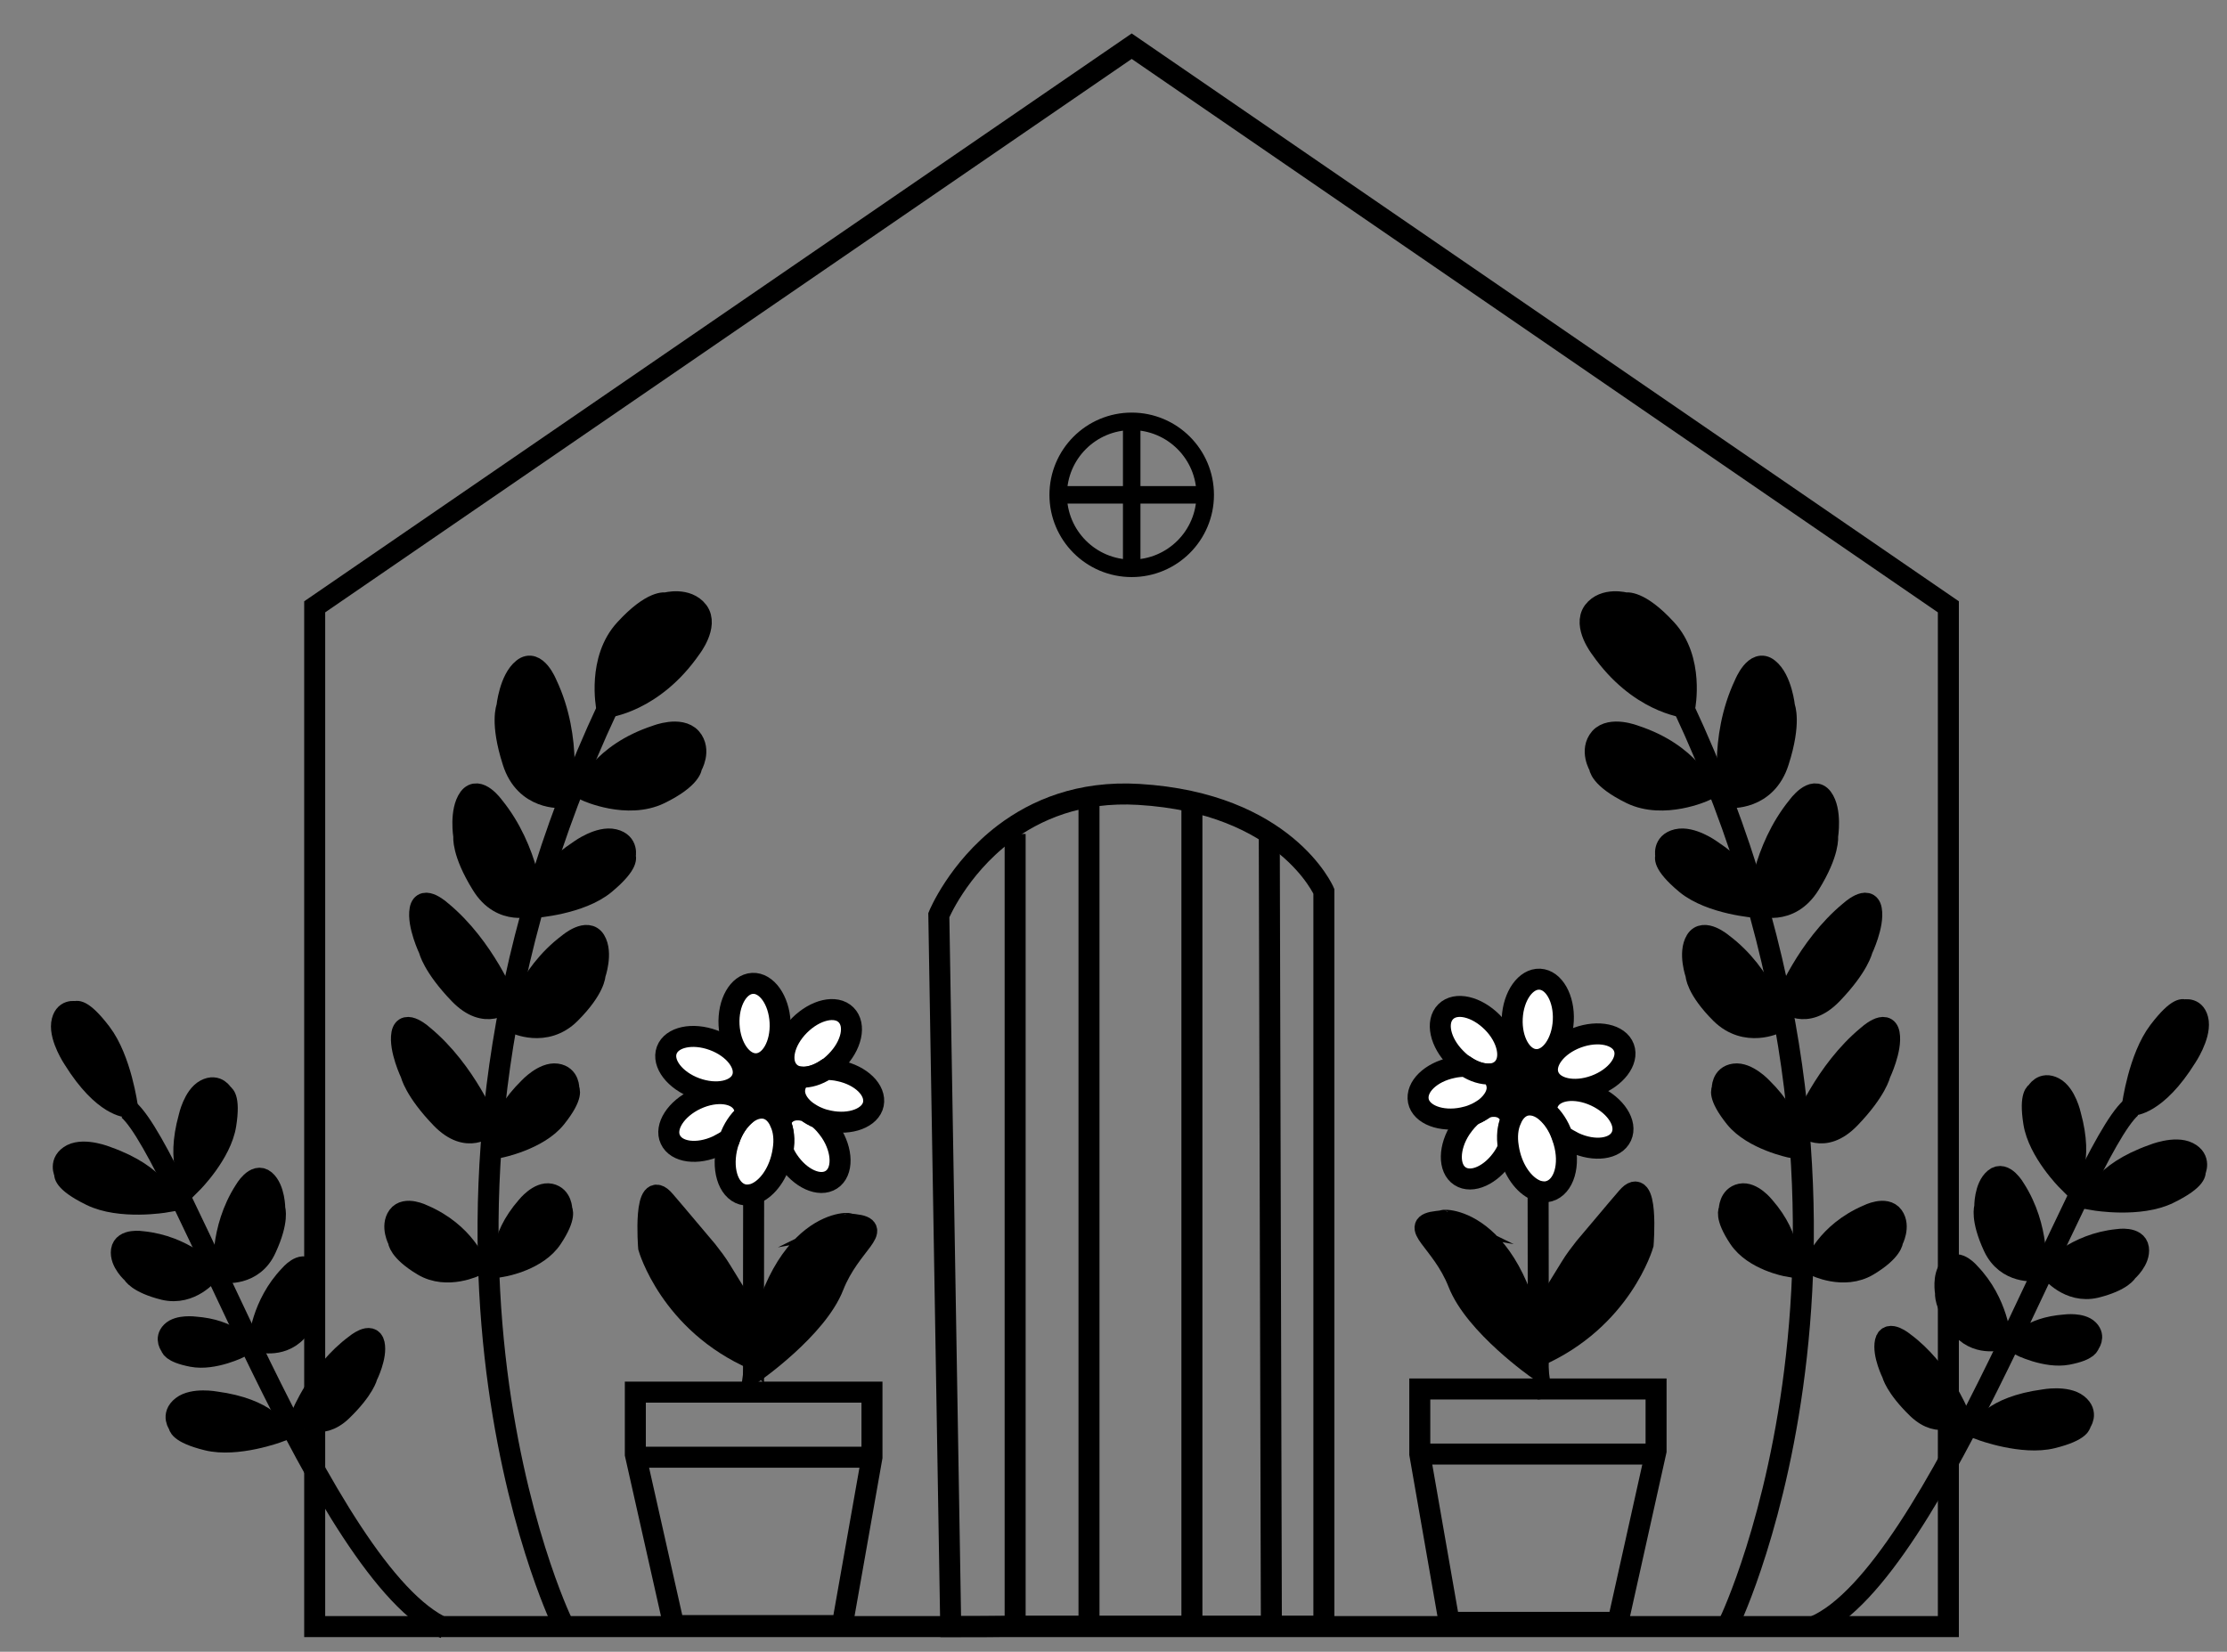 <?xml version="1.0" encoding="utf-8"?>
<!-- Generator: Adobe Illustrator 27.0.0, SVG Export Plug-In . SVG Version: 6.00 Build 0)  -->
<svg version="1.1" id="Слой_2_00000033358130327391345720000007657401451460126861_"
	 xmlns="http://www.w3.org/2000/svg" xmlns:xlink="http://www.w3.org/1999/xlink" x="0px" y="0px" viewBox="0 0 636.2 472"
	 style="enable-background:new 0 0 636.2 472;" xml:space="preserve">
<rect x="0" y="0" width="636.2" height="472" fill="#808080" stroke="none"/>
<style type="text/css">
	.st0{fill:none;stroke:#000000;stroke-width:6;stroke-miterlimit:10;}
	.st1{stroke:#000000;stroke-width:6;stroke-miterlimit:10;}
	.st2{fill:#FFFFFF;stroke:#000000;stroke-width:6;stroke-miterlimit:10;}
	.st3{fill:#FFFFFF;stroke:#000000;stroke-width:6;stroke-miterlimit:10;}
	.st4{fill:none;stroke:#000000;stroke-width:5;stroke-miterlimit:10;}
	.st5{fill:none;}
</style>
<polygon class="st0" points="556.6,173.4 556.6,464.8 89.9,464.8 89.9,173.4 323.3,13.2 "/>
<g>
	<path class="st0" d="M271.6,464.8l-3.4-203.3c0,0,5.4-13.2,18.7-23.3c9-6.8,21.5-12.2,38.4-11.2c42,2.5,52.9,27.7,52.9,27.7v210
		c-29.4,0-58.8,0-88.2,0C283.9,464.8,277.8,464.8,271.6,464.8z"/>
	<line class="st0" x1="311.1" y1="227.8" x2="311.1" y2="464.8"/>
	<line class="st0" x1="290" y1="464.8" x2="290" y2="238.3"/>
	<line class="st0" x1="340.5" y1="464.8" x2="340.5" y2="228.4"/>
	<line class="st0" x1="363.2" y1="464.8" x2="362.6" y2="238.3"/>
</g>
<g>
	<path class="st0" d="M494.2,463.2c0,0,55.1-115-13.3-261.1"/>
	<path class="st1" d="M481.3,202.1c0,0-13.3-1.4-24-16.8c0,0-5.1-6.5-2.1-10.6c3.1-4.1,9.2-2.4,9.2-2.4s3.8-1,11.6,7.5
		C484,188.4,481.3,202.1,481.3,202.1z"/>
	<path class="st1" d="M494.1,227.9c0,0-3.2-16.6,4.3-32.4c0,0,3-7.5,6.8-4.4c3.8,3,4.6,10.9,4.6,10.9s1.9,4.4-1.7,15.6
		C504.6,228.8,494.1,227.9,494.1,227.9z"/>
	<path class="st1" d="M486.9,226c0,0-4-10.6-19.9-15.8c0,0-6.8-2.7-9.9,0.7c-3,3.5-0.2,8.1-0.2,8.1s-0.1,3.3,9.1,7.8
		C475.3,231.3,486.9,226,486.9,226z"/>
	<path class="st1" d="M502.3,258.7c0,0,1.1-15.8,11.3-28.3c0,0,4.3-6,7-2.4s1.5,11,1.5,11s0.6,4.5-5.1,13.7
		C511.2,262.1,502.3,258.7,502.3,258.7z"/>
	<path class="st1" d="M501.8,259.3c0,0,0.2-7.7-13-16.4c0,0-5.5-4-9.7-3s-3.2,4.8-3.2,4.8s-1.4,1.9,5.8,7.9
		C488.8,258.4,501.8,259.3,501.8,259.3z"/>
	<path class="st1" d="M510,286.3c0,0,6.2-15.7,18.4-25.8c0,0,5.4-5,6.2-0.6s-2.6,11.5-2.6,11.5s-1,4.7-8.6,12.6S510,286.3,510,286.3
		z"/>
	<path class="st1" d="M507.5,292.3c0,0-3.3-13.6-15.5-22.7c0,0-5.3-4.5-7.5-0.9s0,9.8,0,9.8s0,4,7.1,11.1
		C498.8,296.7,507.5,292.3,507.5,292.3z"/>
	<path class="st1" d="M515.1,321.8c0,0,6.2-15.7,18.4-25.8c0,0,5.4-5,6.2-0.6s-2.6,11.5-2.6,11.5s-1,4.7-8.6,12.6
		S515.1,321.8,515.1,321.8z"/>
	<path class="st1" d="M511.8,327.9c0,0,1.4-7.4-8.5-17.1c0,0-4.1-4.4-7.8-3.9c-3.7,0.5-3.5,4.3-3.5,4.3s-1.5,1.7,3.7,8.2
		C500.8,325.7,511.8,327.9,511.8,327.9z"/>
	<path class="st1" d="M518.4,361.6c0,0,3.3-9.3,15.2-14.4c0,0,5.1-2.6,7.2,0.3c2.1,2.9-0.1,7-0.1,7s0,2.9-7,7.1
		S518.4,361.6,518.4,361.6z"/>
	<path class="st1" d="M510.6,361.8c0,0,1.6-7.6-6.6-17c0,0-3.4-4.3-6.7-3.6c-3.3,0.7-3.3,4.5-3.3,4.5s-1.4,1.8,2.8,8.1
		C501,360.1,510.6,361.8,510.6,361.8z"/>
</g>
<g>
	<polygon class="st0" points="240.6,464.5 249.1,416.4 249.1,397.8 181.5,397.8 181.5,415.6 192.5,464.5 	"/>
	<line class="st0" x1="249.1" y1="416.4" x2="181.5" y2="416.4"/>
	<path class="st0" d="M215.3,397.8c-0.1,0,0-57.8,0-57.8"/>
	<path class="st1" d="M215.3,392.2c0,0,18.1-12.6,22.8-24.7c4.8-12.2,14.9-16.6,5.9-17.6c-1.5-0.2-1.7-0.1-1.7-0.1
		C245.1,349.3,221.1,346.5,215.3,392.2z"/>
	<path class="st1" d="M215.3,378.1L206,363c-1.2-2-2.6-3.8-4-5.6c-3-3.5-8.3-9.9-12.1-14.3c-6.3-7.4-4.6,13.4-4.6,13.4
		s6.1,21.5,30.2,32"/>
	<ellipse class="st1" cx="218.1" cy="313.3" rx="16.1" ry="16.7"/>
	<path class="st2" d="M223.6,328.7c0.4,0.9,0.9,1.9,1.5,2.8c3.5,5.3,9,7.8,12.4,5.6c3.4-2.2,3.3-8.3-0.2-13.6c-1.1-1.6-2.3-3-3.6-4
		l0,0c-1.2-0.5-2.4-1.2-3.3-1.9l0,0c-2-0.7-3.9-0.6-5.4,0.3c-1,0.7-1.7,1.6-2.1,2.9C223.8,322.9,224.1,325.7,223.6,328.7z"/>
	<path class="st2" d="M212.1,341.3c1,0.3,2.1,0.2,3.2-0.1c3.3-1.1,6.5-4.9,7.9-10.1c0.2-0.8,0.4-1.6,0.5-2.4c0.5-3,0.2-5.8-0.8-7.9
		c-0.8-2-2.2-3.5-4-4c-2-0.5-4.2,0.2-6.1,1.9c-1.8,1.6-3.4,3.9-4.4,6.8c-0.2,0.5-0.3,1-0.5,1.5C206,333.7,207.9,340.1,212.1,341.3z"
		/>
	<path class="st2" d="M191.5,325.6c1.7,3.7,7.7,4.5,13.5,1.8c1.2-0.6,2.4-1.3,3.4-2c1-2.9,2.6-5.2,4.4-6.8c0.1-0.9,0-1.8-0.4-2.7
		c-1.7-3.7-7.7-4.5-13.5-1.8C193.1,316.8,189.8,322,191.5,325.6z"/>
	
		<ellipse transform="matrix(0.346 -0.938 0.938 0.346 -153.764 387.737)" class="st3" cx="201.4" cy="304.2" rx="7.3" ry="11.5"/>
	
		<ellipse transform="matrix(0.999 -5.090681e-02 5.090681e-02 0.999 -14.606 11.349)" class="st2" cx="215.5" cy="292.4" rx="7.3" ry="11.5"/>
	<path class="st2" d="M225.5,306.3c0.9,0.9,2.1,1.4,3.5,1.5c2.1,0.2,4.6-0.6,7-2.2c1-0.6,1.9-1.4,2.8-2.3c4.5-4.5,5.8-10.4,2.9-13.3
		c-2.9-2.9-8.8-1.5-13.3,3S222.6,303.4,225.5,306.3z"/>
	<path class="st2" d="M230.4,317.5L230.4,317.5c1,0.7,2.1,1.4,3.4,1.9l0,0c0.9,0.4,2,0.7,3,0.9c6.2,1.3,11.9-0.9,12.7-4.8
		c0.8-4-3.5-8.2-9.7-9.5c-1.3-0.3-2.6-0.4-3.8-0.4c-2.4,1.6-4.9,2.3-7,2.2c-1,0.8-1.7,1.8-1.9,3
		C226.6,313.1,227.9,315.6,230.4,317.5z"/>
</g>
<g>
	<path class="st0" d="M160.4,463.2c0,0-55.1-115,13.3-261.1"/>
	<path class="st1" d="M173.3,202.1c0,0,13.3-1.4,24-16.8c0,0,5.1-6.5,2.1-10.6c-3.1-4.1-9.2-2.4-9.2-2.4s-3.8-1-11.6,7.5
		C170.6,188.4,173.3,202.1,173.3,202.1z"/>
	<path class="st1" d="M160.5,227.9c0,0,3.2-16.6-4.3-32.4c0,0-3-7.5-6.8-4.4c-3.8,3-4.6,10.9-4.6,10.9s-1.9,4.4,1.7,15.6
		C150,228.8,160.5,227.9,160.5,227.9z"/>
	<path class="st1" d="M167.6,226c0,0,4-10.6,19.9-15.8c0,0,6.8-2.7,9.9,0.7c3,3.5,0.2,8.1,0.2,8.1s0.1,3.3-9.1,7.8
		C179.2,231.3,167.6,226,167.6,226z"/>
	<path class="st1" d="M152.3,258.7c0,0-1.1-15.8-11.3-28.3c0,0-4.3-6-7-2.4c-2.7,3.7-1.5,11-1.5,11s-0.6,4.5,5.1,13.7
		C143.3,262.1,152.3,258.7,152.3,258.7z"/>
	<path class="st1" d="M152.7,259.3c0,0-0.2-7.7,13-16.4c0,0,5.5-4,9.7-3s3.2,4.8,3.2,4.8s1.4,1.9-5.8,7.9
		C165.8,258.4,152.7,259.3,152.7,259.3z"/>
	<path class="st1" d="M144.6,286.3c0,0-6.2-15.7-18.4-25.8c0,0-5.4-5-6.2-0.6c-0.8,4.4,2.6,11.5,2.6,11.5s1,4.7,8.6,12.6
		C138.8,291.9,144.6,286.3,144.6,286.3z"/>
	<path class="st1" d="M147,292.3c0,0,3.3-13.6,15.5-22.7c0,0,5.3-4.5,7.5-0.9s0,9.8,0,9.8s0,4-7.1,11.1
		C155.8,296.7,147,292.3,147,292.3z"/>
	<path class="st1" d="M139.4,321.8c0,0-6.2-15.7-18.4-25.8c0,0-5.4-5-6.2-0.6c-0.8,4.4,2.6,11.5,2.6,11.5s1,4.7,8.6,12.6
		S139.4,321.8,139.4,321.8z"/>
	<path class="st1" d="M142.7,327.9c0,0-1.4-7.4,8.5-17.1c0,0,4.1-4.4,7.8-3.9s3.5,4.3,3.5,4.3s1.5,1.7-3.7,8.2
		C153.8,325.7,142.7,327.9,142.7,327.9z"/>
	<path class="st1" d="M136.1,361.6c0,0-3.3-9.3-15.2-14.4c0,0-5.1-2.6-7.2,0.3s0.1,7,0.1,7s0,2.9,7,7.1
		C127.8,365.8,136.1,361.6,136.1,361.6z"/>
	<path class="st1" d="M143.9,361.8c0,0-1.6-7.6,6.6-17c0,0,3.4-4.3,6.7-3.6c3.3,0.7,3.3,4.5,3.3,4.5s1.4,1.8-2.8,8.1
		C153.6,360.1,143.9,361.8,143.9,361.8z"/>
</g>
<g>
	<path class="st0" d="M518.4,464.7c34.5-15,75.5-135.1,90.4-148.2"/>
	<path class="st1" d="M609.2,315.8c0,0,6.8,0.1,15.4-13.7c0,0,3.9-5.8,3.4-10.1c-0.6-4.3-4-3.4-4-3.4s-1.6-1.4-7.3,6.1
		S609.2,315.8,609.2,315.8z"/>
	<path class="st1" d="M590.6,337.4c0,0,4.7-5.1,0.9-18.8c0,0-1.3-6-4.7-7.8s-5,1.3-5,1.3s-2.1,0.5-0.8,8.7
		C582.3,329.1,590.6,337.4,590.6,337.4z"/>
	<path class="st1" d="M566,408.6c0,0,2.9-6.6,17.9-8.6c0,0,6.4-1.2,9.6,1.3c3.2,2.5,0.9,5.3,0.9,5.3s0.4,2.2-8.1,4.3
		S566,408.6,566,408.6z"/>
	<path class="st1" d="M581.5,363.1c0,0,1.3-12.2-5.9-23.4c0,0-3-5.3-5.8-2.9c-2.9,2.4-2.8,8.1-2.8,8.1s-1.2,3.3,2.5,11.3
		S581.5,363.1,581.5,363.1z"/>
	<path class="st1" d="M598.4,342.9c0,0,1.7-7.6,16.6-12.9c0,0,6.3-2.6,10.1-0.7s2,5.4,2,5.4s0.9,2.2-7.5,6.3
		C611.3,345.1,598.4,342.9,598.4,342.9z"/>
	<path class="st1" d="M571.5,382.8c0,0-0.7-10.6-8.8-19c0,0-3.4-4.1-5.6-1.6c-2.2,2.4-1.3,7.3-1.3,7.3s-0.5,3,4,9.2
		S571.5,382.8,571.5,382.8z"/>
	<path class="st1" d="M585.9,363.2c0,0,6.9-7.8,19.1-9c0,0,5.4-0.9,5.9,2.5s-3.2,6.6-3.2,6.6s-1.3,2.7-9,4.6
		C591,369.7,585.9,363.2,585.9,363.2z"/>
	<path class="st1" d="M559.4,403.9c0,0-5-12.5-15.4-20.2c0,0-4.6-3.9-5.4-0.3c-0.8,3.6,2,9.2,2,9.2s0.8,3.7,7.2,9.9
		C554.2,408.6,559.4,403.9,559.4,403.9z"/>
	<path class="st1" d="M576.8,384.3c0,0,2.6-4.9,13.2-5.7c0,0,4.6-0.6,6.6,1.4s0.2,4.1,0.2,4.1s0.1,1.7-6.1,2.9
		S576.8,384.3,576.8,384.3z"/>
</g>
<g>
	<path class="st0" d="M127.1,465.3c-34.5-15-75.5-135.1-90.4-148.2"/>
	<path class="st1" d="M36.4,316.3c0,0-6.8,0.1-15.4-13.7c0,0-3.9-5.8-3.4-10.1c0.6-4.3,4-3.4,4-3.4s1.6-1.4,7.3,6.1
		S36.4,316.3,36.4,316.3z"/>
	<path class="st1" d="M54.9,338c0,0-4.7-5.1-0.9-18.8c0,0,1.3-6,4.7-7.8s5,1.3,5,1.3s2.1,0.5,0.8,8.7C63.2,329.7,54.9,338,54.9,338z
		"/>
	<path class="st1" d="M79.5,409.2c0,0-2.9-6.6-17.9-8.6c0,0-6.4-1.2-9.6,1.3c-3.2,2.5-0.9,5.3-0.9,5.3s-0.4,2.2,8.1,4.3
		S79.5,409.2,79.5,409.2z"/>
	<path class="st1" d="M64,363.6c0,0-1.3-12.2,5.9-23.4c0,0,3-5.3,5.8-2.9s2.8,8.1,2.8,8.1s1.2,3.3-2.5,11.3
		C72.4,364.8,64,363.6,64,363.6z"/>
	<path class="st1" d="M47.2,343.5c0,0-1.7-7.6-16.6-12.9c0,0-6.3-2.6-10.1-0.7c-3.8,2-2,5.4-2,5.4s-0.9,2.2,7.5,6.3
		C34.3,345.7,47.2,343.5,47.2,343.5z"/>
	<path class="st1" d="M74,383.4c0,0,0.7-10.6,8.8-19c0,0,3.4-4.1,5.6-1.6s1.3,7.3,1.3,7.3s0.5,3-4,9.2C81.2,385.5,74,383.4,74,383.4
		z"/>
	<path class="st1" d="M59.7,363.8c0,0-6.9-7.8-19.1-9c0,0-5.4-0.9-5.9,2.5s3.2,6.6,3.2,6.6s1.3,2.7,9,4.6
		C54.6,370.3,59.7,363.8,59.7,363.8z"/>
	<path class="st1" d="M86.1,404.5c0,0,5-12.5,15.4-20.2c0,0,4.6-3.9,5.4-0.3s-2,9.2-2,9.2s-0.8,3.7-7.2,9.9
		C91.4,409.2,86.1,404.5,86.1,404.5z"/>
	<path class="st1" d="M68.8,384.9c0,0-2.6-4.9-13.2-5.7c0,0-4.6-0.6-6.6,1.4s-0.2,4.1-0.2,4.1s-0.1,1.7,6.1,2.9
		S68.8,384.9,68.8,384.9z"/>
</g>
<g>
	<circle class="st4" cx="323.3" cy="141.4" r="21"/>
	<line class="st4" x1="323.3" y1="120.4" x2="323.3" y2="162.4"/>
	<line class="st4" x1="302.2" y1="141.4" x2="344.3" y2="141.4"/>
</g>
<rect x="86.1" y="484.3" class="st5" width="524.8" height="102.7"/>
<g>
	<polygon class="st0" points="414,463.6 405.6,415.5 405.6,396.9 473.1,396.9 473.1,414.6 462.2,463.6 	"/>
	<line class="st0" x1="405.6" y1="415.5" x2="473.1" y2="415.5"/>
	<path class="st0" d="M439.4,396.9c0.1,0,0-57.8,0-57.8"/>
	<path class="st1" d="M439.4,391.3c0,0-18.1-12.6-22.8-24.7c-4.8-12.2-14.9-16.6-5.9-17.6c1.5-0.2,1.7-0.1,1.7-0.1
		C409.6,348.4,433.6,345.5,439.4,391.3z"/>
	<path class="st1" d="M439.4,377.2l9.3-15.1c1.2-2,2.6-3.8,4-5.6c3-3.5,8.3-9.9,12.1-14.3c6.3-7.4,4.6,13.4,4.6,13.4
		s-6.1,21.5-30.2,32"/>
	<ellipse class="st1" cx="436.6" cy="312.3" rx="16.1" ry="16.7"/>
	<path class="st2" d="M431,327.7c-0.4,0.9-0.9,1.9-1.5,2.8c-3.5,5.3-9,7.8-12.4,5.6c-3.4-2.2-3.3-8.3,0.2-13.6c1.1-1.6,2.3-3,3.6-4
		l0,0c1.2-0.5,2.4-1.2,3.3-1.9l0,0c2-0.7,3.9-0.6,5.4,0.3c1,0.7,1.7,1.6,2.1,2.9C430.9,321.9,430.6,324.7,431,327.7z"/>
	<path class="st2" d="M442.5,340.4c-1,0.3-2.1,0.2-3.2-0.1c-3.3-1.1-6.5-4.9-7.9-10.1c-0.2-0.8-0.4-1.6-0.5-2.4
		c-0.5-3-0.2-5.8,0.8-7.9c0.8-2,2.2-3.5,4-4c2-0.5,4.2,0.2,6.1,1.9c1.8,1.6,3.4,3.9,4.4,6.8c0.2,0.5,0.3,1,0.5,1.5
		C448.7,332.8,446.8,339.2,442.5,340.4z"/>
	<path class="st2" d="M463.2,324.7c-1.7,3.7-7.7,4.5-13.5,1.8c-1.2-0.6-2.4-1.3-3.4-2c-1-2.9-2.6-5.2-4.4-6.8
		c-0.1-0.9,0-1.8,0.4-2.7c1.7-3.7,7.7-4.5,13.5-1.8C461.6,315.9,464.9,321,463.2,324.7z"/>
	
		<ellipse transform="matrix(0.938 -0.346 0.346 0.938 -76.963 175.794)" class="st3" cx="453.3" cy="303.2" rx="11.5" ry="7.3"/>
	
		<ellipse transform="matrix(5.090681e-02 -0.999 0.999 5.090681e-02 125.737 715.216)" class="st2" cx="439.2" cy="291.5" rx="11.5" ry="7.3"/>
	<path class="st2" d="M429.2,305.4c-0.9,0.9-2.1,1.4-3.5,1.5c-2.1,0.2-4.6-0.6-7-2.2c-1-0.6-1.9-1.4-2.8-2.3
		c-4.5-4.5-5.8-10.4-2.9-13.3s8.8-1.5,13.3,3C430.7,296.5,432.1,302.5,429.2,305.4z"/>
	<path class="st2" d="M424.3,316.6L424.3,316.6c-1,0.7-2.1,1.4-3.4,1.9l0,0c-0.9,0.4-2,0.7-3,0.9c-6.2,1.3-11.9-0.9-12.7-4.8
		c-0.8-4,3.5-8.2,9.7-9.5c1.3-0.3,2.6-0.4,3.8-0.4c2.4,1.6,4.9,2.3,7,2.2c1,0.8,1.7,1.8,1.9,3C428.1,312.2,426.7,314.7,424.3,316.6z
		"/>
</g>
</svg>
